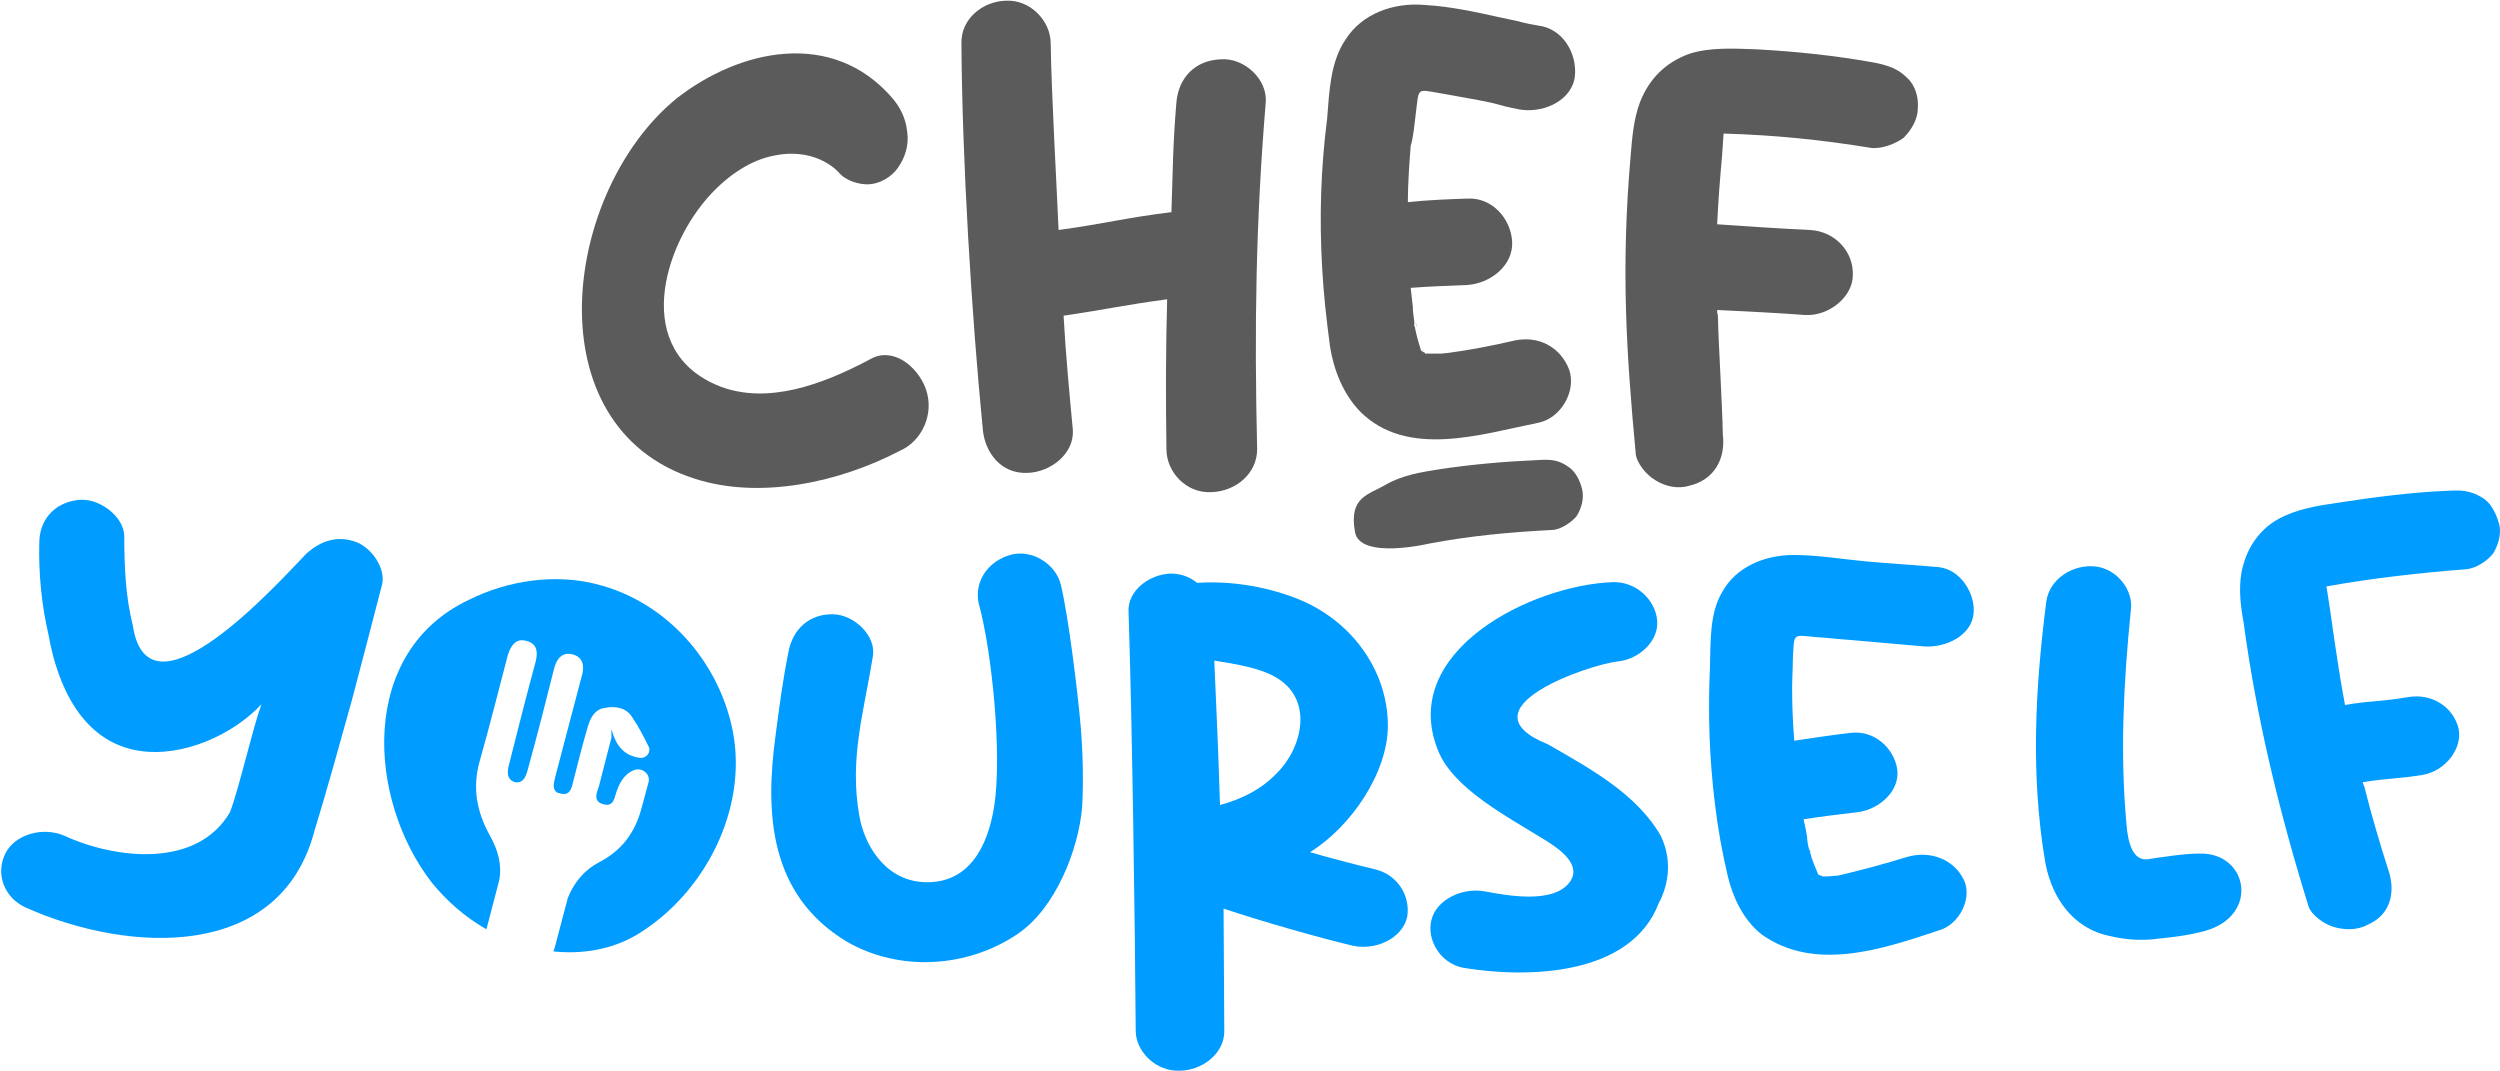 <?xml version="1.0" encoding="utf-8"?>
<!-- Generator: Adobe Illustrator 24.0.0, SVG Export Plug-In . SVG Version: 6.00 Build 0)  -->
<svg version="1.1" id="Capa_1" xmlns="http://www.w3.org/2000/svg" xmlns:xlink="http://www.w3.org/1999/xlink" x="0px" y="0px"
	 viewBox="0 0 350 150" style="enable-background:new 0 0 350 150;" xml:space="preserve">
<style type="text/css">
	.st0{fill:#009CFF;}
	.st1{fill:#5B5B5B;}
</style>
<path class="st0" d="M49.9,75.9c-2.6-1-5-0.2-7,1.6c-3.6,3.7-22.1,24.5-24.3,10.1c-1-4-1.2-8.1-1.2-12.5c0-2.8-3.6-5.5-6.5-5.1
	c-3.4,0.4-5.4,2.9-5.4,6c-0.1,4.3,0.3,8.6,1.3,12.9c1.2,6.9,4.6,14.9,12.6,16.2c6.2,1,13.3-2.3,17.2-6.5c-1.3,3.6-3.1,11.7-4.4,15.1
	c-4.6,7.9-16,6.6-23.2,3.3c-3-1.3-7-0.2-8.3,2.6c-1.3,2.7-0.2,6.1,3,7.5c14.4,6.4,35.5,7.4,40.3-10.7c1.5-4.8,4-13.8,5.3-18.5
	c1.4-5.3,2.8-10.7,4.2-16.1C54,79.5,52,76.7,49.9,75.9z"/>
<path class="st0" d="M151.3,101.7c-0.4-4.6-1.7-15.4-2.8-19.9c-0.7-2.8-4-5-7.1-4.1c-3.1,0.9-5,3.7-4.4,6.7
	c1.9,6.8,3.3,21.3,2.2,28.4c-0.9,5.8-3.6,11-9.9,10.7c-5.5-0.3-8.3-5.3-9-9.3c-1.4-8,0.6-14.3,1.9-22.3c0.5-2.9-2.6-5.8-5.5-5.9
	c-3.4-0.1-5.7,2.1-6.3,5.2c-0.8,3.9-1.3,7.8-1.8,11.6c-1.5,10.9-1,22.4,9.9,29c7.4,4.3,16.9,3.7,23.9-1c5.4-3.6,8.6-11.9,9.1-17.8
	C151.7,109.3,151.6,105.4,151.3,101.7z"/>
<path class="st0" d="M192.5,121.7c-1.8-0.4-7.5-1.9-9.1-2.4c5.7-3.5,10.9-11.1,10.9-17.7c0-7.9-5.3-15-13-17.9
	c-4.4-1.7-9.4-2.4-13.7-2.1c-1-0.8-2.2-1.3-3.7-1.3c-3,0.1-6.1,2.4-5.9,5.4c0.5,15.1,0.9,43.6,1,58.6c0,2.9,2.8,5.7,6.1,5.6
	c3.2,0,6.3-2.4,6.3-5.5c0-1.3-0.1-16-0.1-17.2c4.7,1.6,13.4,4.1,18.1,5.2c3.2,0.7,6.9-1,7.6-4C197.5,125.6,195.8,122.5,192.5,121.7z
	 M178.7,108.3c-2.1,2.2-4.9,3.6-7.9,4.4c-0.2-6.7-0.5-13.5-0.8-20.2h0.1c3.1,0.5,6.1,1,8.3,2.2C184.1,97.8,182.3,104.8,178.7,108.3z
	"/>
<path class="st0" d="M232.5,117c-3.4-5.9-9.9-9.4-15.8-12.8c-12.4-5,5.9-11.2,9.8-11.6c3-0.3,5.8-2.9,5.5-5.8
	c-0.3-2.9-3-5.4-6.2-5.3c-11.4,0.4-30,9.7-24.5,23.5c2.1,5.4,9.7,9.3,15,12.6c2.1,1.3,5.4,3.6,3.3,6.1c-2.4,2.8-8.5,1.7-11.7,1.1
	c-3.1-0.6-6.8,1.1-7.5,4c-0.7,2.7,1.2,6.1,4.5,6.7c9.1,1.5,23.4,1.1,27.3-9C233.8,123.5,234,120.1,232.5,117z"/>
<path class="st0" d="M255,122.7c0.1,0,0.1,0,0.2,0C255.2,122.7,255.1,122.7,255,122.7z M254.6,122.5c-0.1,0-0.1,0-0.1,0
	S254.6,122.5,254.6,122.5c0.1,0,0.1,0,0.2,0C254.7,122.5,254.7,122.5,254.6,122.5z M253.3,118.9c0,0.1,0.1,0.4,0.2,0.5
	C253.5,119.8,253.6,119.4,253.3,118.9z M254.3,89.2c1.7,0.1,3.3,0.3,4.8,0.4c3.5,0.3,6.9,0.6,10.3,0.9c3,0.2,6.6-1.5,6.9-4.6
	c0.3-2.7-1.8-6.2-4.9-6.5c-3.3-0.3-6.8-0.5-10.1-0.8c-3.3-0.3-6.8-0.9-10.2-0.9c-4.1,0-8.1,1.7-10,5.2c-1.8,3-1.6,7.1-1.7,10.4
	c-0.3,6.4-0.1,12.9,0.7,19.3c0.4,3.4,1,6.7,1.8,10.1c0.7,2.9,2.1,6,4.7,8.1c7.4,5.3,16.9,2.1,24.7-0.5c3.1-0.8,4.9-4.7,3.6-7.2
	c-1.4-2.8-4.7-4.1-8-3.1c-2.9,0.9-5.9,1.7-8.8,2.4c0,0-0.9,0.2-0.9,0.2c-0.5,0-1,0.1-1.5,0.1c-0.1,0-0.1,0-0.2,0c-0.1,0-0.2,0-0.2,0
	c0.1,0,0.1,0,0.1,0c-0.1,0-0.2,0-0.3,0c0,0,0,0,0-0.1c-0.1,0-0.1,0-0.2,0c-0.1,0-0.1,0-0.1-0.1l-0.1,0c-0.1,0-0.2-0.1-0.2-0.2
	c-0.3-0.8-0.8-1.8-1-2.7c0,0,0,0,0-0.1c0,0-0.1,0-0.1-0.1c0-0.1,0-0.2-0.1-0.4c0,0,0,0,0,0c-0.2-0.7-0.3-1.3-0.3-1.8
	c-0.1-0.7-0.3-1.7-0.5-2.5c2.5-0.4,5.1-0.7,7.6-1c3.1-0.4,6-3.1,5.5-6.1c-0.5-2.9-3.2-5.4-6.5-5c-2.6,0.3-5.2,0.7-7.9,1.1
	c-0.2-2.5-0.3-5-0.3-7.3c0-1.3,0.1-2.8,0.1-4.1C251.2,88.5,250.9,88.9,254.3,89.2z"/>
<path class="st0" d="M307.9,119.5c-2.1,0-5.3,0.5-7.3,0.8c-1.9,0.2-2.7-2.1-2.9-5c-0.9-9.9-0.4-19.7,0.6-29.7c0.5-2.9-1.9-6-5-6.3
	c-3.1-0.3-6.3,1.7-6.8,4.8c-1.6,12.4-2.2,24.4-0.2,36.4c0.7,4.2,3.1,8.8,8.1,10.3c2.5,0.7,5.2,1,7.9,0.6c2-0.2,4.4-0.5,6.5-1.1
	C316.4,128.1,314.7,119.3,307.9,119.5z"/>
<path class="st0" d="M349.8,73.1c-0.4-1.3-1.1-2.8-2.4-3.5c-1.5-0.9-2.8-1-4.5-0.9c-5.2,0.2-10.5,0.9-15.7,1.7
	c-2.8,0.4-5.8,0.9-8.3,2.3c-2.8,1.6-4.5,4.3-5.1,7.5c-0.4,2.3-0.1,4.8,0.3,6.9c1.8,13.4,5,26.6,9.1,39.8c0.4,1.2,2.1,2.4,3.3,2.8
	c1.5,0.5,3.4,0.6,4.9-0.2c3.3-1.4,3.9-4.5,3.1-7.3c-1.3-4-2.5-8.1-3.5-12.1c-0.1-0.2-0.2-0.4-0.2-0.6c3.9-0.6,4.4-0.4,8.3-1
	c3.2-0.5,5.7-3.7,5.1-6.5c-0.7-2.9-3.6-5-7.1-4.4c-4.1,0.7-4.6,0.4-8.8,1.1c-1.3-7-1.8-11.8-2.6-16.6c6.7-1.2,13.1-1.9,19.5-2.4
	c1.5-0.1,3.2-1.3,3.9-2.3C349.8,76.2,350.3,74.5,349.8,73.1z"/>
<path class="st0" d="M102.6,102.4c-1.9-9.7-9.2-18.1-19-20.6c-5.8-1.5-12.4-0.6-18,2.2c-15.4,7.3-14.2,27.8-5.2,39.5
	c2.1,2.6,4.7,4.9,7.7,6.6l1.8-6.9c0.4-2.2-0.2-4.2-1.3-6.2c-1.9-3.4-2.5-6.8-1.4-10.6c1.4-4.9,2.6-9.8,3.9-14.7
	c0.5-1.6,1.3-2.3,2.5-2C75,90,75.4,91,75,92.6c-1.3,4.8-2.5,9.5-3.7,14.3c-0.1,0.4-0.7,2.2,0.8,2.6c1.4,0.3,1.7-1.5,1.8-1.8
	c1.3-4.7,2.5-9.4,3.7-14.2c0.4-1.5,1.3-2.2,2.5-1.9c1.3,0.3,1.8,1.3,1.4,2.9c-0.1,0.2-0.1,0.5-0.2,0.7c-1.2,4.6-2.4,9.1-3.6,13.7
	c-0.2,0.8-0.4,1.7,0.4,2.1c0.1,0,0.3,0.1,0.4,0.1c1.2,0.3,1.5-0.6,1.7-1.5c0.6-2.4,1.4-5.5,2.1-7.9c0.4-1.3,1-2.4,2.4-2.6
	c1.5-0.3,3,0,3.8,1.3c0.9,1.3,1.6,2.7,2.3,4.1c0.4,0.8-0.3,1.7-1.2,1.6c-1.6-0.2-2.7-1-3.4-2.4c-0.1-0.2-0.2-0.5-0.3-0.7
	c-0.1-0.3-0.2-0.6-0.3-0.9c0,0.3,0,0.6,0,0.9c0,0.1,0,0.2,0,0.3c-0.5,1.9-1.2,4.6-1.7,6.6c-0.3,1-1,2.3,0.6,2.7c1.5,0.4,1.5-1,1.9-2
	c0.5-1.4,1.3-2.4,2.4-2.8c1.1-0.4,2.3,0.6,2,1.7c-0.3,1.2-0.7,2.5-1,3.7c-0.9,3.4-2.8,5.9-5.9,7.5c-2.1,1.1-3.5,2.8-4.4,5l-1.9,7.2
	c-0.1,0.1-0.1,0.2-0.1,0.3c3.9,0.4,8-0.2,11.6-2.3C98.6,125.2,104.7,113.4,102.6,102.4z"/>
<path class="st1" d="M129.6,54.4c-1.2-3.2-4.6-5.8-7.6-4.2c-7.1,3.8-14.6,6.4-21.2,3.9c-12.4-4.9-8-19.7-1.3-26.9
	c2.6-2.8,5.7-4.8,8.8-5.4c3.2-0.7,6.7-0.1,9.1,2.3c0.9,1.2,3,1.8,4.3,1.7c1.5-0.1,3.1-1,4-2.3c1-1.4,1.6-3.2,1.3-5.1
	c-0.2-1.8-0.9-3.3-2.1-4.7c-8.4-9.7-21.4-6.8-30.2,0.1c-15.9,13-20.2,45.9,2.5,53.2c9.2,3,20.4,0.5,28.8-3.9
	C129,61.8,130.9,58,129.6,54.4z"/>
<path class="st1" d="M171,8.3c-3.7,0.1-6,2.6-6.3,6c-0.5,5.8-0.5,9.5-0.7,15.4c-6.5,0.8-9.2,1.6-15.8,2.5c-0.3-7-1-19.1-1.1-26.1
	c0-3.2-2.9-6.2-6.3-6c-3.3,0.1-6.3,2.6-6.2,6c0.1,16.3,1.4,37.8,3,54.1c0.3,3.1,2.5,6.2,6.3,6c3.1-0.1,6.5-2.6,6.3-6
	c-0.5-5.3-1-10.6-1.3-16c6.1-0.9,8.5-1.5,14.5-2.3c-0.2,7-0.2,14-0.1,21c0,3.2,2.8,6.2,6.3,6c3.4-0.1,6.4-2.6,6.4-6
	c-0.4-16.9-0.2-31.7,1.2-48.5C177.5,11.1,174.2,8.1,171,8.3z"/>
<path class="st1" d="M200.2,49.5c0.1,0,0.2,0,0.2,0C200.4,49.5,200.3,49.5,200.2,49.5z M199.5,49.4L199.5,49.4c0.1,0,0.1,0,0.2,0
	C199.7,49.4,199.6,49.4,199.5,49.4z M199.2,49c-0.1,0-0.1,0-0.1,0S199.2,49.1,199.2,49c0.1,0,0.1,0,0.2,0
	C199.3,49.1,199.3,49,199.2,49z M198.2,45.1c0,0.2,0.1,0.4,0.1,0.6C198.3,46,198.4,45.7,198.2,45.1z M198.2,16
	c0.5-3.9,0-3.5,3.7-2.9c1.7,0.3,3.4,0.6,5,0.9c3.7,0.7,2.2,0.6,5.7,1.3c3.1,0.6,7-0.9,7.8-4.1c0.6-3-1.1-6.7-4.4-7.5
	c-3.6-0.6-2.1-0.5-5.7-1.2c-3.6-0.8-7.2-1.6-10.8-1.8c-4.4-0.4-8.8,1.2-11.1,4.8c-2.2,3.2-2.3,7.5-2.6,11.1
	c-0.9,7-1.1,13.9-0.7,20.9c0.2,3.7,0.6,7.2,1.1,11c0.5,3.2,1.8,6.6,4.2,9.1c6.6,6.6,16.9,3.2,24.9,1.6c3.2-0.6,5.4-4.4,4.4-7.4
	c-1.2-3.2-4.3-4.9-7.8-4.1c-3,0.7-6.1,1.3-9.1,1.7c0,0-0.9,0.1-1,0.1H200c-0.1,0-0.2,0-0.3,0c0.1,0,0.1,0,0.1,0c-0.1,0-0.2,0-0.2,0
	h-0.1v-0.1c-0.1,0-0.1-0.1-0.2-0.1c-0.1,0-0.1,0-0.1-0.1l-0.1,0c-0.1-0.1-0.2-0.1-0.2-0.3c-0.3-0.9-0.6-2-0.8-3c0,0,0,0,0-0.1
	c0,0-0.1-0.1-0.1-0.2V45c-0.1-0.8-0.2-1.3-0.2-2c-0.1-0.8-0.2-1.8-0.3-2.7c2.6-0.2,5.3-0.3,7.9-0.4c3.2-0.2,6.5-2.7,6.3-6.1
	c-0.2-3.2-2.8-6.2-6.3-6c-2.8,0.1-5.5,0.2-8.3,0.5c0-2.6,0.2-5.3,0.4-7.9C197.9,19.1,198,17.5,198.2,16z"/>
<path class="st1" d="M267,10.9c-1.3-1.3-2.6-1.7-4.4-2.1c-5.5-1-11.1-1.6-16.8-1.9c-3-0.1-6.3-0.3-9.2,0.6c-3.4,1.2-5.7,3.5-7,6.8
	c-0.9,2.4-1.1,5-1.3,7.4c-1.4,15.9-0.6,27.8,0.7,41.8c0.1,1.3,1.5,3,2.7,3.7c1.4,0.9,3.2,1.3,4.8,0.8c3.5-0.8,5.1-3.8,4.7-7.1
	c-0.1-4.8-0.6-12.4-0.7-16.8c-0.1-0.2-0.1-0.5-0.1-0.7c4.1,0.2,8.3,0.4,12.3,0.7c3.3,0.2,6.7-2.5,6.7-5.6c0.1-3.2-2.4-6.1-6-6.3
	c-4.3-0.2-8.6-0.5-13-0.8c0.4-7.7,0.6-7.4,0.9-12.7c7.2,0.2,13.9,0.9,20.6,2c1.6,0.2,3.5-0.6,4.6-1.4c1.1-1.1,2-2.6,2-4.2
	C268.6,13.7,268.2,12,267,10.9z"/>
<path class="st1" d="M221.5,68.5c-0.3-1.2-0.9-2.5-2-3.2c-1.3-0.9-2.4-1-4-0.9c-4.7,0.2-9.4,0.6-14,1.3c-2.5,0.4-5.1,0.8-7.4,2.1
	c-2.5,1.5-5.3,1.7-4.4,6.7c0.7,3.9,10.4,1.6,10.4,1.6c5.8-1.1,11.4-1.6,17.1-1.9c1.3,0,2.8-1.1,3.5-1.9
	C221.4,71.2,221.8,69.8,221.5,68.5z"/>
</svg>
